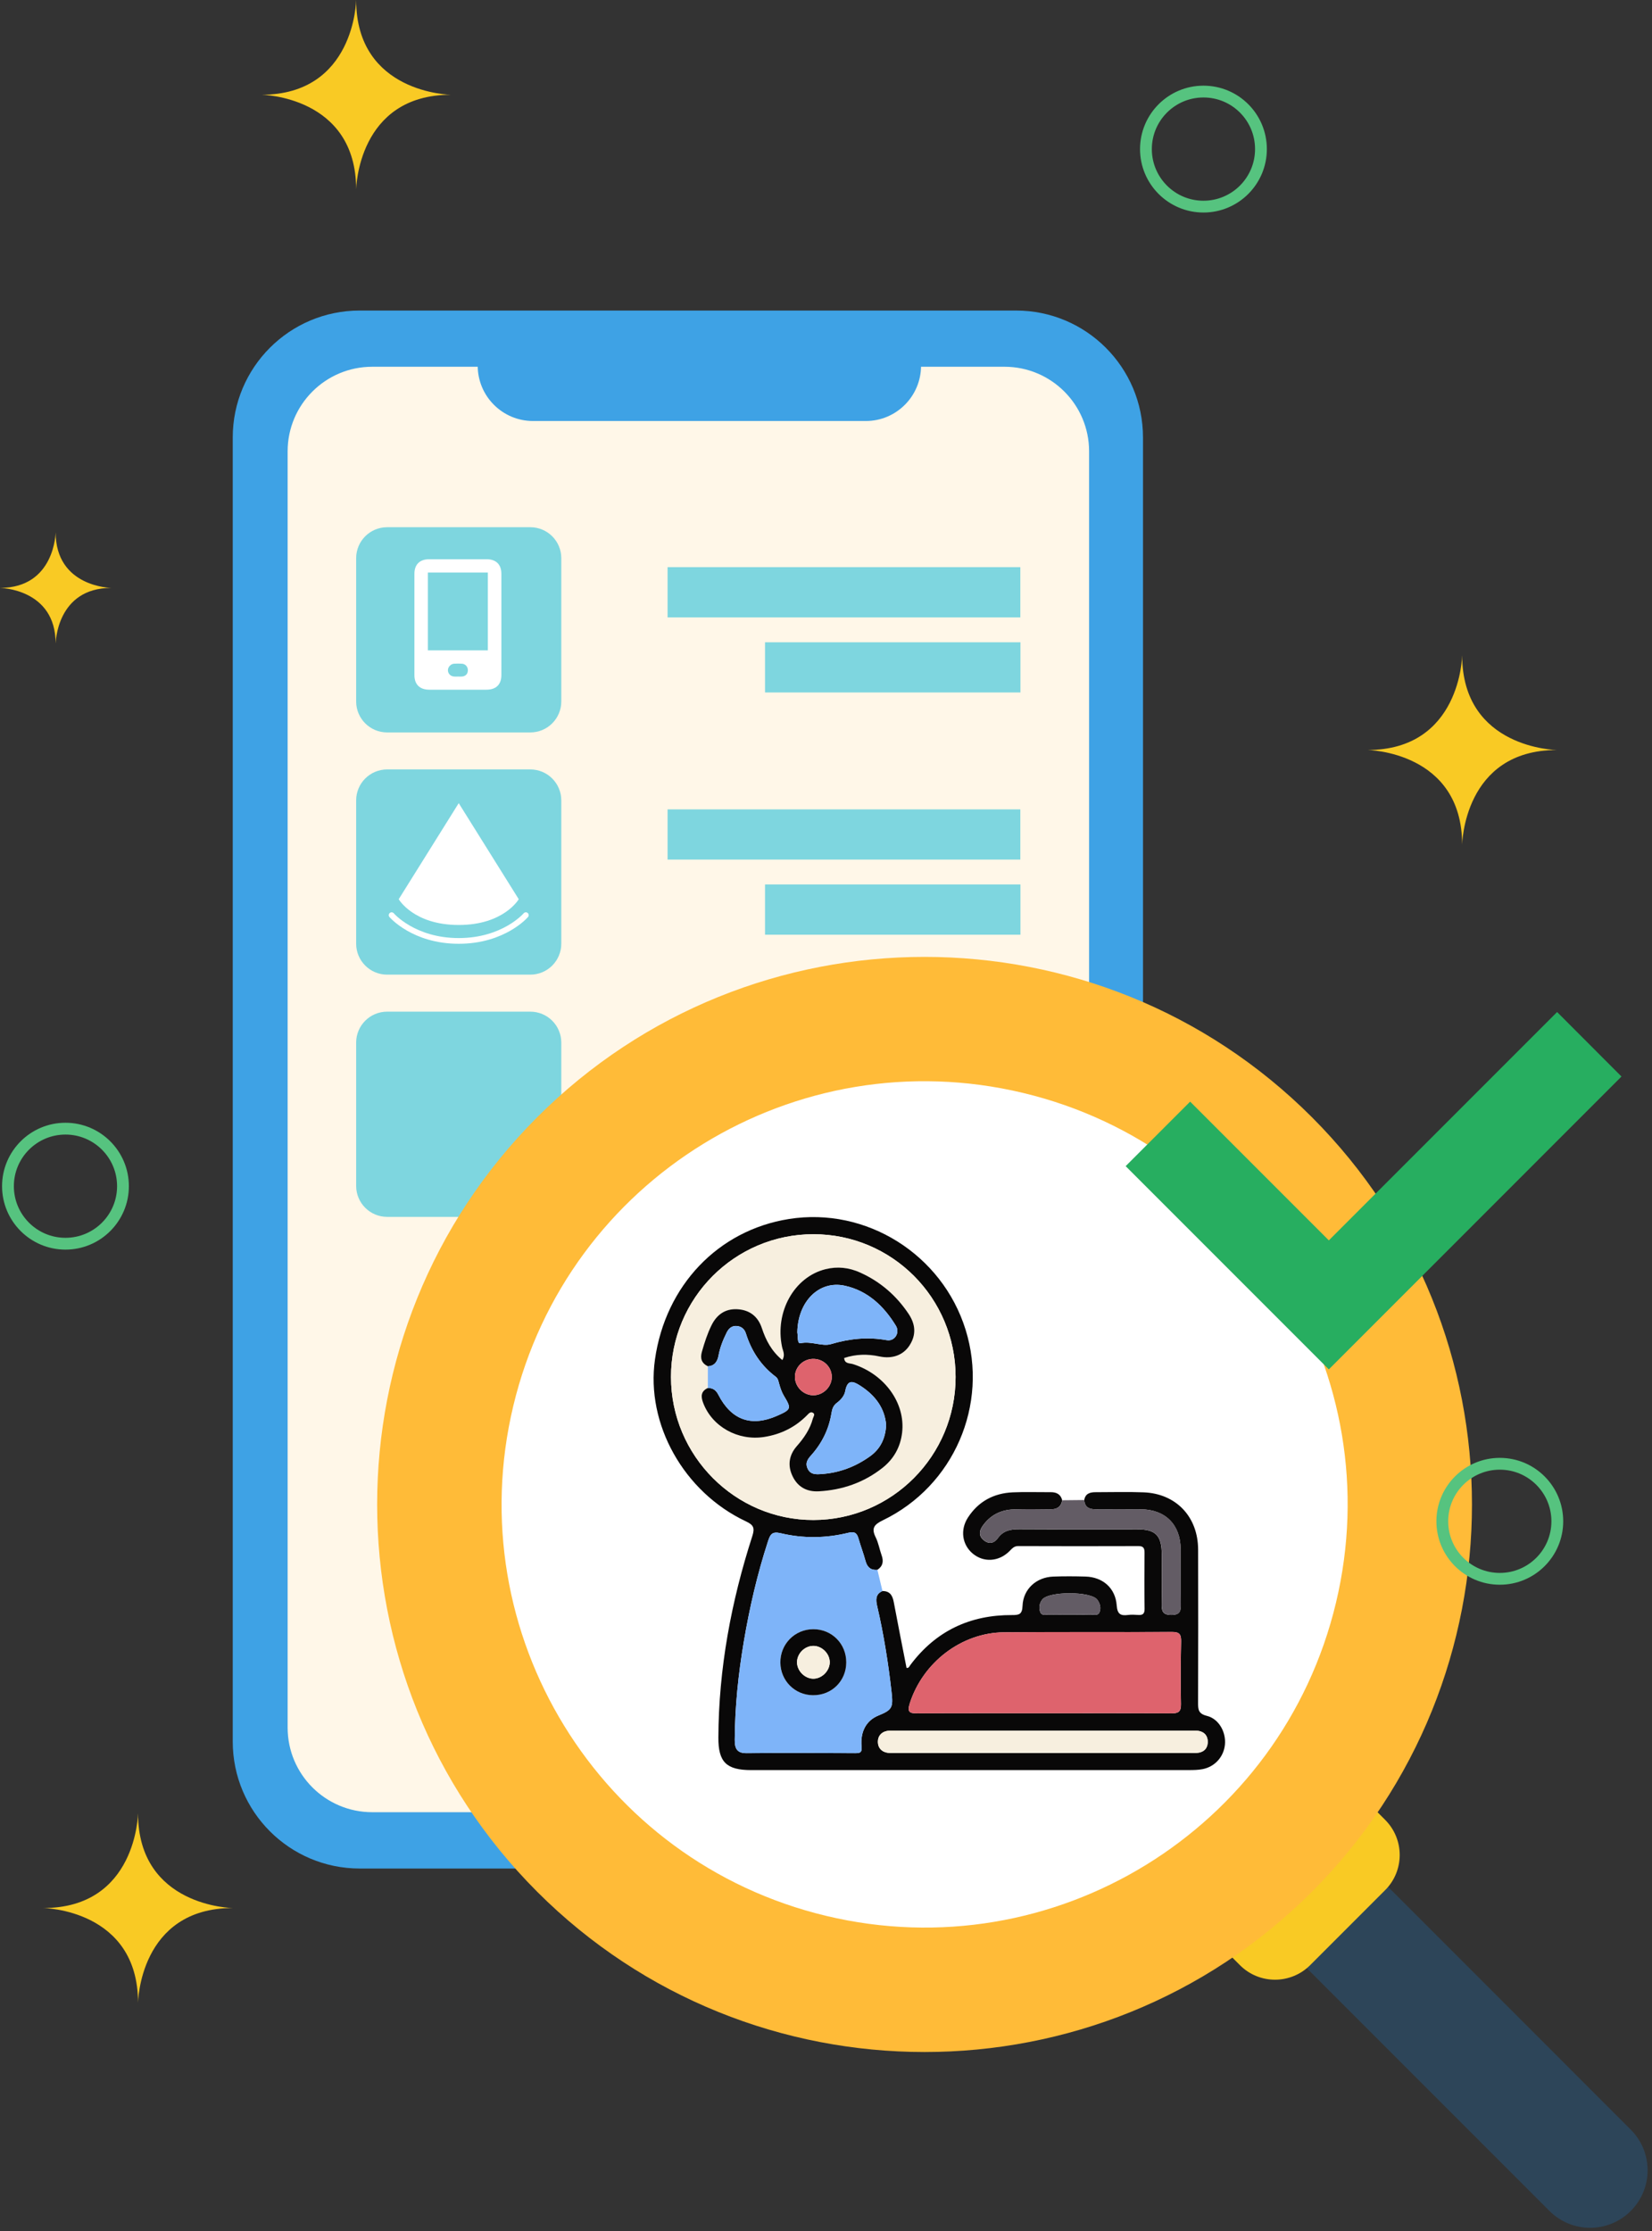 <svg width="280" height="378" viewBox="0 0 280 378" fill="none" xmlns="http://www.w3.org/2000/svg">
<rect x="0" y="0" width="280" height="378" fill="#333333" stroke="none"/>
<path d="M172.237 316.585H60.957C49.084 316.585 39.448 306.949 39.448 295.076V74.125C39.448 62.252 49.084 52.616 60.957 52.616H172.219C184.092 52.616 193.728 62.252 193.728 74.125V295.076C193.728 306.949 184.11 316.585 172.237 316.585Z" fill="#3EA2E5"/>
<path d="M170.24 307.042H63.084C55.169 307.042 48.751 300.624 48.751 292.709V76.473C48.751 68.558 55.169 62.14 63.084 62.14H170.259C178.174 62.14 184.592 68.558 184.592 76.473V292.709C184.573 300.624 178.156 307.042 170.24 307.042Z" fill="#FFF7E8"/>
<path d="M146.752 71.332H90.345C85.166 71.332 80.968 67.134 80.968 61.955V55.612H156.11V61.955C156.11 67.134 151.912 71.332 146.752 71.332Z" fill="#3EA2E5"/>
<path d="M172.94 137.135H113.148V145.642H172.94V137.135Z" fill="#7ED6DF"/>
<path d="M172.959 149.858H129.664V158.366H172.959V149.858Z" fill="#7ED6DF"/>
<path d="M89.882 165.135H65.618C62.714 165.135 60.365 162.786 60.365 159.883V135.618C60.365 132.715 62.714 130.366 65.618 130.366H89.882C92.786 130.366 95.135 132.715 95.135 135.618V159.883C95.135 162.786 92.786 165.135 89.882 165.135Z" fill="#7ED6DF"/>
<path d="M77.75 136.081L67.578 152.356C67.578 152.356 70.093 156.72 77.75 156.72C85.406 156.72 87.922 152.356 87.922 152.356L77.75 136.081Z" fill="white"/>
<path d="M66.376 155.056C66.376 155.056 70.093 159.421 77.75 159.421C85.406 159.421 89.124 155.056 89.124 155.056" stroke="white" stroke-width="0.969" stroke-miterlimit="10" stroke-linecap="round" stroke-linejoin="round"/>
<path d="M172.94 178.173H113.148V186.681H172.94V178.173Z" fill="#7ED6DF"/>
<path d="M172.959 190.897H129.664V199.405H172.959V190.897Z" fill="#7ED6DF"/>
<path d="M89.882 206.174H65.618C62.714 206.174 60.365 203.825 60.365 200.922V176.657C60.365 173.754 62.714 171.405 65.618 171.405H89.882C92.786 171.405 95.135 173.754 95.135 176.657V200.922C95.135 203.825 92.786 206.174 89.882 206.174Z" fill="#7ED6DF"/>
<path d="M172.94 96.096H113.148V104.604H172.94V96.096Z" fill="#7ED6DF"/>
<path d="M172.959 108.82H129.664V117.327H172.959V108.82Z" fill="#7ED6DF"/>
<path d="M89.882 124.096H65.618C62.714 124.096 60.365 121.748 60.365 118.844V94.579C60.365 91.676 62.714 89.327 65.618 89.327H89.882C92.786 89.327 95.135 91.676 95.135 94.579V118.844C95.135 121.748 92.786 124.096 89.882 124.096Z" fill="#7ED6DF"/>
<g clip-path="url(#clip0_173_74)">
<path d="M84.979 105.848C84.979 108.696 84.98 111.545 84.978 114.394C84.978 115.971 84.072 116.856 82.46 116.857C79.225 116.858 75.991 116.858 72.757 116.857C71.147 116.856 70.241 115.97 70.24 114.392C70.24 108.665 70.24 102.939 70.241 97.212C70.241 95.635 71.148 94.75 72.76 94.75C75.994 94.749 79.229 94.749 82.462 94.75C84.073 94.751 84.978 95.637 84.978 97.215C84.98 100.093 84.979 102.97 84.979 105.848ZM72.519 110.184C75.935 110.184 79.309 110.184 82.687 110.184C82.687 105.769 82.687 101.389 82.687 97.005C79.282 97.005 75.91 97.005 72.519 97.005C72.519 101.412 72.519 105.78 72.519 110.184ZM77.617 114.631C77.838 114.631 78.061 114.644 78.28 114.628C78.916 114.585 79.302 114.173 79.302 113.556C79.302 112.97 78.875 112.486 78.29 112.453C77.85 112.428 77.406 112.427 76.965 112.453C76.402 112.486 75.924 113.005 75.919 113.547C75.915 114.119 76.35 114.58 76.956 114.627C77.174 114.645 77.396 114.631 77.617 114.631Z" fill="white"/>
</g>
<path d="M262.621 374.603L215.979 327.961L229.757 314.182L276.399 360.825C280.209 364.635 280.209 370.793 276.399 374.603C272.589 378.413 266.431 378.413 262.621 374.603Z" fill="#2D4559"/>
<path d="M210.153 332.954L205.03 327.831L229.646 303.215L234.769 308.338C238.061 311.63 238.061 316.956 234.769 320.248L222.064 332.954C218.772 336.246 213.427 336.246 210.153 332.954Z" fill="#F9CA24"/>
<path d="M91.069 320.544C54.876 284.351 54.876 225.465 91.069 189.272C127.262 153.079 186.148 153.079 222.341 189.272C258.534 225.465 258.534 284.351 222.341 320.544C186.148 356.719 127.262 356.719 91.069 320.544ZM206.917 204.696C179.231 177.01 134.179 177.01 106.493 204.696C78.807 232.382 78.807 277.434 106.493 305.12C134.179 332.806 179.231 332.806 206.917 305.12C234.603 277.434 234.603 232.382 206.917 204.696Z" fill="#FFBB38"/>
<path d="M226.434 271.566C235.643 233.06 211.893 194.381 173.388 185.172C134.883 175.964 96.203 199.713 86.995 238.218C77.786 276.723 101.536 315.403 140.041 324.612C178.546 333.82 217.225 310.071 226.434 271.566Z" fill="white"/>
<g clip-path="url(#clip1_173_74)">
<path d="M183.769 254.15C183.961 253.028 184.774 252.82 185.727 252.824C188.434 252.827 191.145 252.74 193.849 252.85C199.338 253.066 203.051 256.985 203.07 262.533C203.097 271.178 203.089 279.823 203.063 288.471C203.059 289.616 203.089 290.358 204.548 290.718C206.605 291.226 207.826 293.493 207.615 295.604C207.407 297.669 205.902 299.352 203.811 299.75C203.078 299.89 202.31 299.905 201.558 299.905C176.816 299.913 152.073 299.913 127.328 299.909C123.127 299.909 121.739 298.567 121.758 294.406C121.807 282.707 123.932 271.349 127.513 260.256C127.955 258.88 127.721 258.372 126.443 257.773C115.89 252.809 109.448 241.272 111.013 230.319C112.801 217.79 121.724 208.444 133.71 206.538C146.818 204.45 159.692 212.519 163.666 225.313C167.613 238.009 161.666 251.781 149.623 257.591C148.13 258.311 147.665 258.948 148.425 260.475C148.894 261.419 149.068 262.511 149.427 263.515C149.794 264.534 149.646 265.361 148.708 265.978C147.574 266.077 146.977 265.531 146.689 264.451C146.349 263.178 145.869 261.938 145.506 260.669C145.234 259.71 144.829 259.445 143.756 259.71C139.978 260.635 136.122 260.684 132.352 259.786C130.855 259.429 130.556 259.956 130.171 261.131C128.352 266.71 127.036 272.41 126.061 278.189C125.138 283.662 124.564 289.18 124.53 294.743C124.522 296.127 124.813 297.051 126.496 297.04C132.662 296.994 138.829 297.006 144.996 297.04C145.933 297.048 146.1 296.816 146.02 295.873C145.805 293.303 146.886 291.473 148.882 290.662C151.23 289.707 151.408 289.305 151.109 286.663C150.554 281.778 149.79 276.931 148.674 272.137C148.436 271.117 148.342 270.098 149.567 269.571C150.83 269.56 151.279 270.325 151.487 271.451C152.179 275.161 152.924 278.864 153.65 282.589C154.021 282.68 154.134 282.32 154.3 282.097C158.611 276.328 164.418 273.607 171.541 273.641C172.728 273.645 173.254 273.528 173.311 272.088C173.42 269.241 175.647 267.229 178.509 267.123C180.332 267.055 182.162 267.066 183.984 267.119C186.895 267.202 189.051 269.052 189.27 271.985C189.379 273.478 189.909 273.789 191.187 273.626C191.743 273.554 192.321 273.581 192.884 273.622C193.659 273.679 194.007 273.452 193.996 272.584C193.951 269.431 193.962 266.278 193.988 263.121C193.996 262.37 193.852 261.95 192.971 261.953C186.173 261.976 179.379 261.976 172.581 261.95C171.829 261.946 171.496 262.423 171.046 262.863C169.25 264.614 166.717 264.75 164.891 263.242C163.068 261.734 162.702 259.206 164.063 257.11C165.843 254.374 168.437 252.998 171.647 252.85C173.783 252.752 175.927 252.835 178.067 252.82C179.061 252.812 179.776 253.165 180.037 254.192C179.84 255.325 179.13 255.742 178.029 255.727C175.954 255.7 173.878 255.674 171.806 255.738C169.605 255.806 167.806 256.735 166.528 258.565C165.896 259.467 165.9 260.358 166.842 261.044C167.723 261.688 168.551 261.427 169.133 260.604C170.052 259.312 171.311 259.092 172.774 259.103C179.44 259.141 186.105 259.119 192.767 259.119C195.867 259.119 196.892 260.153 196.911 263.344C196.93 266.118 196.956 268.893 196.896 271.663C196.869 272.91 197.006 273.645 198.578 273.622C200.076 273.603 200.151 272.883 200.132 271.743C200.087 268.654 200.132 265.565 200.11 262.48C200.079 258.334 197.524 255.761 193.41 255.727C190.896 255.708 188.381 255.712 185.863 255.727C184.767 255.727 183.852 255.514 183.769 254.15ZM113.728 233.313C113.743 246.65 124.605 257.55 137.869 257.534C151.17 257.519 161.976 246.65 161.968 233.291C161.96 219.897 151.193 209.108 137.85 209.115C124.515 209.123 113.709 219.962 113.728 233.313ZM177.02 290.275C184.192 290.275 191.364 290.252 198.537 290.298C199.728 290.305 200.189 290.014 200.166 288.733C200.095 285.204 200.117 281.668 200.189 278.14C200.212 276.969 199.966 276.495 198.658 276.503C189.16 276.56 179.659 276.48 170.161 276.563C162.932 276.628 156.406 281.695 154.198 288.611C153.722 290.101 154.179 290.309 155.51 290.298C162.679 290.252 169.851 290.275 177.02 290.275ZM176.823 297.006C185.073 297.006 193.323 297.006 201.573 297.002C202.14 297.002 202.722 297.055 203.267 296.941C204.167 296.752 204.677 296.134 204.703 295.198C204.734 294.182 204.227 293.504 203.24 293.284C202.756 293.178 202.238 293.227 201.735 293.227C185.111 293.224 168.486 293.224 151.862 293.227C151.359 293.227 150.841 293.182 150.353 293.273C149.366 293.462 148.788 294.148 148.795 295.13C148.803 296.108 149.381 296.786 150.38 296.964C150.871 297.051 151.385 297.006 151.888 297.006C160.199 297.006 168.509 297.006 176.823 297.006ZM181.235 273.569C182.43 273.569 183.625 273.596 184.816 273.558C185.345 273.543 186.06 273.831 186.343 273.194C186.665 272.47 186.457 271.705 185.992 271.053C184.945 269.59 177.723 269.579 176.642 271.026C176.146 271.69 176.041 272.455 176.328 273.168C176.596 273.823 177.315 273.543 177.84 273.562C178.974 273.592 180.105 273.569 181.235 273.569Z" fill="#090808"/>
<path d="M149.571 269.568C148.342 270.098 148.44 271.114 148.678 272.133C149.794 276.924 150.557 281.771 151.113 286.66C151.416 289.301 151.234 289.703 148.886 290.658C146.89 291.469 145.809 293.3 146.024 295.869C146.104 296.813 145.937 297.04 145 297.036C138.833 296.999 132.666 296.991 126.5 297.036C124.817 297.048 124.526 296.123 124.534 294.74C124.564 289.176 125.139 283.662 126.065 278.186C127.04 272.41 128.352 266.71 130.175 261.128C130.557 259.953 130.859 259.426 132.356 259.782C136.13 260.68 139.982 260.631 143.759 259.706C144.833 259.445 145.234 259.71 145.51 260.665C145.873 261.935 146.349 263.17 146.693 264.447C146.984 265.528 147.582 266.077 148.712 265.975C148.996 267.172 149.283 268.37 149.571 269.568ZM143.434 281.665C143.446 278.504 140.984 276.029 137.835 276.037C134.697 276.048 132.228 278.561 132.266 281.706C132.3 284.776 134.723 287.198 137.786 287.224C140.958 287.255 143.423 284.829 143.434 281.665Z" fill="#7EB4F9"/>
<path d="M183.769 254.15C183.852 255.511 184.767 255.727 185.878 255.723C188.393 255.712 190.907 255.704 193.425 255.723C197.539 255.757 200.095 258.331 200.125 262.477C200.147 265.565 200.102 268.654 200.147 271.739C200.163 272.88 200.091 273.6 198.594 273.619C197.021 273.638 196.881 272.906 196.911 271.66C196.972 268.889 196.945 266.115 196.926 263.341C196.903 260.15 195.883 259.119 192.782 259.115C186.117 259.111 179.451 259.134 172.789 259.1C171.326 259.092 170.063 259.308 169.148 260.601C168.566 261.423 167.738 261.685 166.857 261.04C165.915 260.351 165.912 259.46 166.543 258.562C167.825 256.735 169.621 255.803 171.821 255.735C173.893 255.67 175.972 255.697 178.044 255.723C179.148 255.738 179.855 255.321 180.052 254.188C181.285 254.177 182.525 254.166 183.769 254.15Z" fill="#635C65"/>
<path d="M113.728 233.314C113.709 219.962 124.515 209.123 137.846 209.115C151.189 209.108 161.957 219.898 161.964 233.291C161.972 246.65 151.17 257.52 137.865 257.535C124.605 257.55 113.743 246.65 113.728 233.314ZM119.974 235.175C118.798 235.724 118.764 236.588 119.18 237.687C120.7 241.716 125.078 244.172 129.547 243.467C132.368 243.02 134.802 241.814 136.81 239.772C137.079 239.499 137.366 239.15 137.759 239.355C138.243 239.609 137.869 240.014 137.782 240.34C137.298 242.148 136.277 243.634 135.056 245.024C133.721 246.54 133.464 248.303 134.337 250.122C135.218 251.956 136.769 252.794 138.784 252.68C142.78 252.46 146.421 251.198 149.578 248.708C151.48 247.207 152.607 245.21 152.902 242.769C153.503 237.79 149.99 232.863 144.606 231.135C144.016 230.945 143.158 231.108 143.083 230.092C145.068 229.429 147.041 229.395 149.056 229.827C151.261 230.301 153.121 229.6 154.187 227.921C155.325 226.128 155.17 224.362 154.006 222.619C151.922 219.5 149.193 217.142 145.786 215.611C143.899 214.759 141.929 214.535 139.892 215.047C134.602 216.377 131.309 222.274 132.553 228.201C132.693 228.876 133.143 229.569 132.602 230.441C130.776 228.936 129.812 227.083 129.135 225.037C128.466 223.009 127.01 221.921 124.931 221.827C122.908 221.732 121.482 222.751 120.586 224.571C119.887 225.988 119.414 227.477 118.979 228.993C118.647 230.153 118.893 230.96 119.978 231.495C119.974 232.719 119.974 233.947 119.974 235.175Z" fill="#F7EFDF"/>
<path d="M177.02 290.275C169.848 290.275 162.675 290.253 155.503 290.294C154.172 290.302 153.718 290.093 154.191 288.608C156.399 281.691 162.925 276.624 170.154 276.56C179.651 276.476 189.153 276.56 198.65 276.499C199.959 276.492 200.208 276.965 200.182 278.136C200.11 281.665 200.087 285.201 200.159 288.729C200.185 290.01 199.72 290.302 198.529 290.294C191.365 290.249 184.192 290.275 177.02 290.275Z" fill="#DE636D"/>
<path d="M176.823 297.006C168.509 297.006 160.199 297.006 151.884 297.006C151.381 297.006 150.867 297.052 150.376 296.964C149.381 296.79 148.803 296.112 148.792 295.13C148.784 294.149 149.359 293.466 150.349 293.273C150.837 293.178 151.355 293.228 151.858 293.228C168.482 293.228 185.107 293.228 201.732 293.228C202.234 293.228 202.752 293.178 203.236 293.284C204.223 293.501 204.73 294.179 204.7 295.198C204.673 296.134 204.159 296.752 203.263 296.942C202.718 297.055 202.136 297.002 201.569 297.002C193.323 297.006 185.073 297.006 176.823 297.006Z" fill="#F7EFDF"/>
<path d="M181.236 273.57C180.105 273.57 178.975 273.596 177.844 273.558C177.315 273.539 176.596 273.82 176.332 273.164C176.041 272.448 176.146 271.686 176.646 271.023C177.723 269.579 184.948 269.587 185.996 271.049C186.461 271.701 186.672 272.467 186.347 273.191C186.064 273.827 185.349 273.539 184.82 273.555C183.621 273.592 182.43 273.57 181.236 273.57Z" fill="#635C65"/>
<path d="M143.434 281.665C143.423 284.829 140.958 287.255 137.786 287.224C134.723 287.198 132.303 284.776 132.265 281.706C132.231 278.561 134.7 276.048 137.835 276.037C140.984 276.025 143.446 278.5 143.434 281.665ZM140.633 281.543C140.576 280.077 139.219 278.811 137.763 278.864C136.285 278.921 135.033 280.262 135.09 281.729C135.147 283.199 136.508 284.477 137.948 284.42C139.408 284.363 140.689 282.987 140.633 281.543Z" fill="#090808"/>
<path d="M119.974 231.491C118.889 230.956 118.643 230.149 118.976 228.989C119.411 227.473 119.887 225.988 120.583 224.567C121.479 222.747 122.9 221.728 124.927 221.823C127.006 221.921 128.462 223.005 129.131 225.033C129.808 227.079 130.772 228.933 132.598 230.437C133.135 229.565 132.689 228.876 132.549 228.197C131.309 222.274 134.602 216.377 139.892 215.047C141.93 214.535 143.899 214.758 145.782 215.607C149.189 217.142 151.919 219.496 154.002 222.615C155.166 224.362 155.321 226.128 154.183 227.917C153.117 229.596 151.257 230.293 149.053 229.823C147.037 229.391 145.068 229.425 143.079 230.088C143.155 231.108 144.009 230.941 144.603 231.131C149.987 232.859 153.503 237.786 152.898 242.766C152.603 245.206 151.472 247.203 149.574 248.704C146.417 251.194 142.776 252.456 138.78 252.676C136.761 252.786 135.211 251.948 134.334 250.118C133.46 248.299 133.721 246.536 135.052 245.021C136.277 243.63 137.298 242.144 137.778 240.336C137.865 240.01 138.239 239.605 137.755 239.351C137.362 239.146 137.071 239.495 136.806 239.768C134.799 241.81 132.364 243.016 129.543 243.463C125.074 244.172 120.692 241.716 119.176 237.683C118.76 236.584 118.794 235.72 119.97 235.171C120.813 235.144 121.35 235.523 121.743 236.289C123.951 240.598 127.339 241.803 131.706 239.878C134.133 238.809 134.167 238.642 132.852 236.467C132.47 235.838 132.243 235.095 132.039 234.379C131.918 233.95 131.869 233.552 131.472 233.253C128.984 231.377 127.358 228.895 126.428 225.935C126.197 225.203 125.71 224.76 124.953 224.669C124.084 224.567 123.528 225.04 123.165 225.772C122.549 227.011 122.038 228.288 121.785 229.656C121.596 230.687 121.12 231.426 119.974 231.491ZM150.195 241.435C149.956 238.582 148.368 236.459 145.926 234.86C144.644 234.022 143.642 233.598 143.257 235.709C143.113 236.486 142.519 237.183 141.854 237.676C141.234 238.131 141.041 238.722 140.928 239.43C140.489 242.171 139.298 244.558 137.445 246.616C136.874 247.249 136.447 247.897 136.874 248.814C137.347 249.826 138.198 249.818 139.101 249.762C142.19 249.576 144.973 248.53 147.476 246.734C149.219 245.479 150.077 243.728 150.195 241.435ZM135.139 225.745C135.268 226.329 135.082 227.716 135.691 227.58C137.498 227.182 139.347 228.178 140.825 227.739C144.005 226.799 147.049 226.484 150.297 227.064C151.639 227.307 152.569 225.81 151.847 224.627C149.813 221.296 147.06 218.677 143.162 217.836C138.818 216.896 135.211 220.527 135.139 225.745ZM137.937 236.402C139.623 236.353 141.026 234.886 140.981 233.223C140.931 231.521 139.51 230.195 137.774 230.236C136.054 230.274 134.67 231.707 134.734 233.386C134.799 235.076 136.258 236.448 137.937 236.402Z" fill="#090808"/>
<path d="M119.974 231.491C121.123 231.426 121.6 230.687 121.785 229.668C122.038 228.296 122.549 227.019 123.165 225.783C123.528 225.052 124.084 224.578 124.953 224.68C125.713 224.768 126.201 225.215 126.428 225.946C127.358 228.906 128.984 231.388 131.472 233.264C131.869 233.564 131.918 233.962 132.039 234.39C132.243 235.106 132.47 235.845 132.852 236.478C134.167 238.657 134.133 238.82 131.706 239.889C127.339 241.814 123.951 240.609 121.743 236.3C121.35 235.535 120.813 235.156 119.97 235.182C119.974 233.947 119.974 232.719 119.974 231.491Z" fill="#7EB4F9"/>
<path d="M140.633 281.543C140.689 282.987 139.408 284.363 137.952 284.424C136.511 284.481 135.15 283.2 135.094 281.733C135.037 280.266 136.288 278.921 137.767 278.868C139.219 278.811 140.572 280.073 140.633 281.543Z" fill="#F7EFDF"/>
<path d="M150.194 241.435C150.077 243.725 149.219 245.479 147.476 246.73C144.977 248.526 142.19 249.572 139.101 249.758C138.194 249.811 137.343 249.822 136.874 248.811C136.447 247.893 136.874 247.245 137.445 246.612C139.298 244.554 140.485 242.167 140.927 239.427C141.041 238.718 141.234 238.127 141.854 237.672C142.519 237.183 143.113 236.486 143.256 235.705C143.646 233.594 144.648 234.019 145.926 234.856C148.368 236.463 149.952 238.582 150.194 241.435Z" fill="#7EB4F9"/>
<path d="M135.139 225.745C135.215 220.531 138.818 216.896 143.166 217.836C147.064 218.677 149.817 221.296 151.851 224.627C152.573 225.81 151.643 227.307 150.301 227.064C147.057 226.484 144.009 226.799 140.829 227.739C139.351 228.179 137.502 227.182 135.695 227.58C135.079 227.716 135.268 226.329 135.139 225.745Z" fill="#7EB4F9"/>
<path d="M137.937 236.402C136.258 236.452 134.795 235.076 134.735 233.386C134.67 231.707 136.054 230.274 137.774 230.236C139.51 230.198 140.935 231.521 140.981 233.223C141.026 234.887 139.623 236.353 137.937 236.402Z" fill="#DE636D"/>
</g>
<path d="M274.827 182.397L225.225 232.017L190.789 197.581L201.719 186.651L225.225 210.157L263.915 171.467L274.827 182.397Z" fill="#27AE60"/>
<path d="M263.95 257.755C263.95 263.136 259.586 267.501 254.204 267.501C248.822 267.501 244.458 263.136 244.458 257.755C244.458 252.373 248.822 248.008 254.204 248.008C259.586 248.008 263.95 252.373 263.95 257.755Z" stroke="#56C37F" stroke-width="2" stroke-miterlimit="10"/>
<path d="M213.72 25.263C213.72 30.645 209.355 35.009 203.974 35.009C198.592 35.009 194.227 30.645 194.227 25.263C194.227 19.881 198.592 15.516 203.974 15.516C209.374 15.516 213.72 19.881 213.72 25.263Z" stroke="#56C37F" stroke-width="2" stroke-miterlimit="10"/>
<path d="M20.843 200.977C20.843 206.359 16.478 210.723 11.097 210.723C5.715 210.723 1.35 206.359 1.35 200.977C1.35 195.595 5.715 191.23 11.097 191.23C16.478 191.23 20.843 195.595 20.843 200.977Z" stroke="#56C37F" stroke-width="2" stroke-miterlimit="10"/>
<path d="M23.395 339.333C23.395 339.333 23.599 323.28 39.448 323.28C39.448 323.28 23.395 323.077 23.395 307.227C23.395 307.227 23.192 323.28 7.342 323.28C7.342 323.28 23.395 323.484 23.395 339.333Z" fill="#F9CA24"/>
<path d="M60.365 32.106C60.365 32.106 60.569 16.053 76.418 16.053C76.418 16.053 60.365 15.85 60.365 0C60.365 0 60.162 16.053 44.312 16.053C44.312 16.053 60.365 16.256 60.365 32.106Z" fill="#F9CA24"/>
<path d="M247.823 143.127C247.823 143.127 248.026 127.074 263.876 127.074C263.876 127.074 247.823 126.871 247.823 111.021C247.823 111.021 247.62 127.074 231.77 127.074C231.77 127.074 247.823 127.278 247.823 143.127Z" fill="#F9CA24"/>
<path d="M9.432 109.042C9.432 109.042 9.543 99.61 18.864 99.61C18.864 99.61 9.432 99.499 9.432 90.178C9.432 90.178 9.321 99.61 0 99.61C0 99.61 9.432 99.721 9.432 109.042Z" fill="#F9CA24"/>
<defs>
<clipPath id="clip0_173_74">
<rect width="14.739" height="22.108" fill="white" transform="translate(70.24 94.749)"/>
</clipPath>
<clipPath id="clip1_173_74">
<rect width="96.855" height="93.697" fill="white" transform="translate(110.779 206.208)"/>
</clipPath>
</defs>
</svg>
